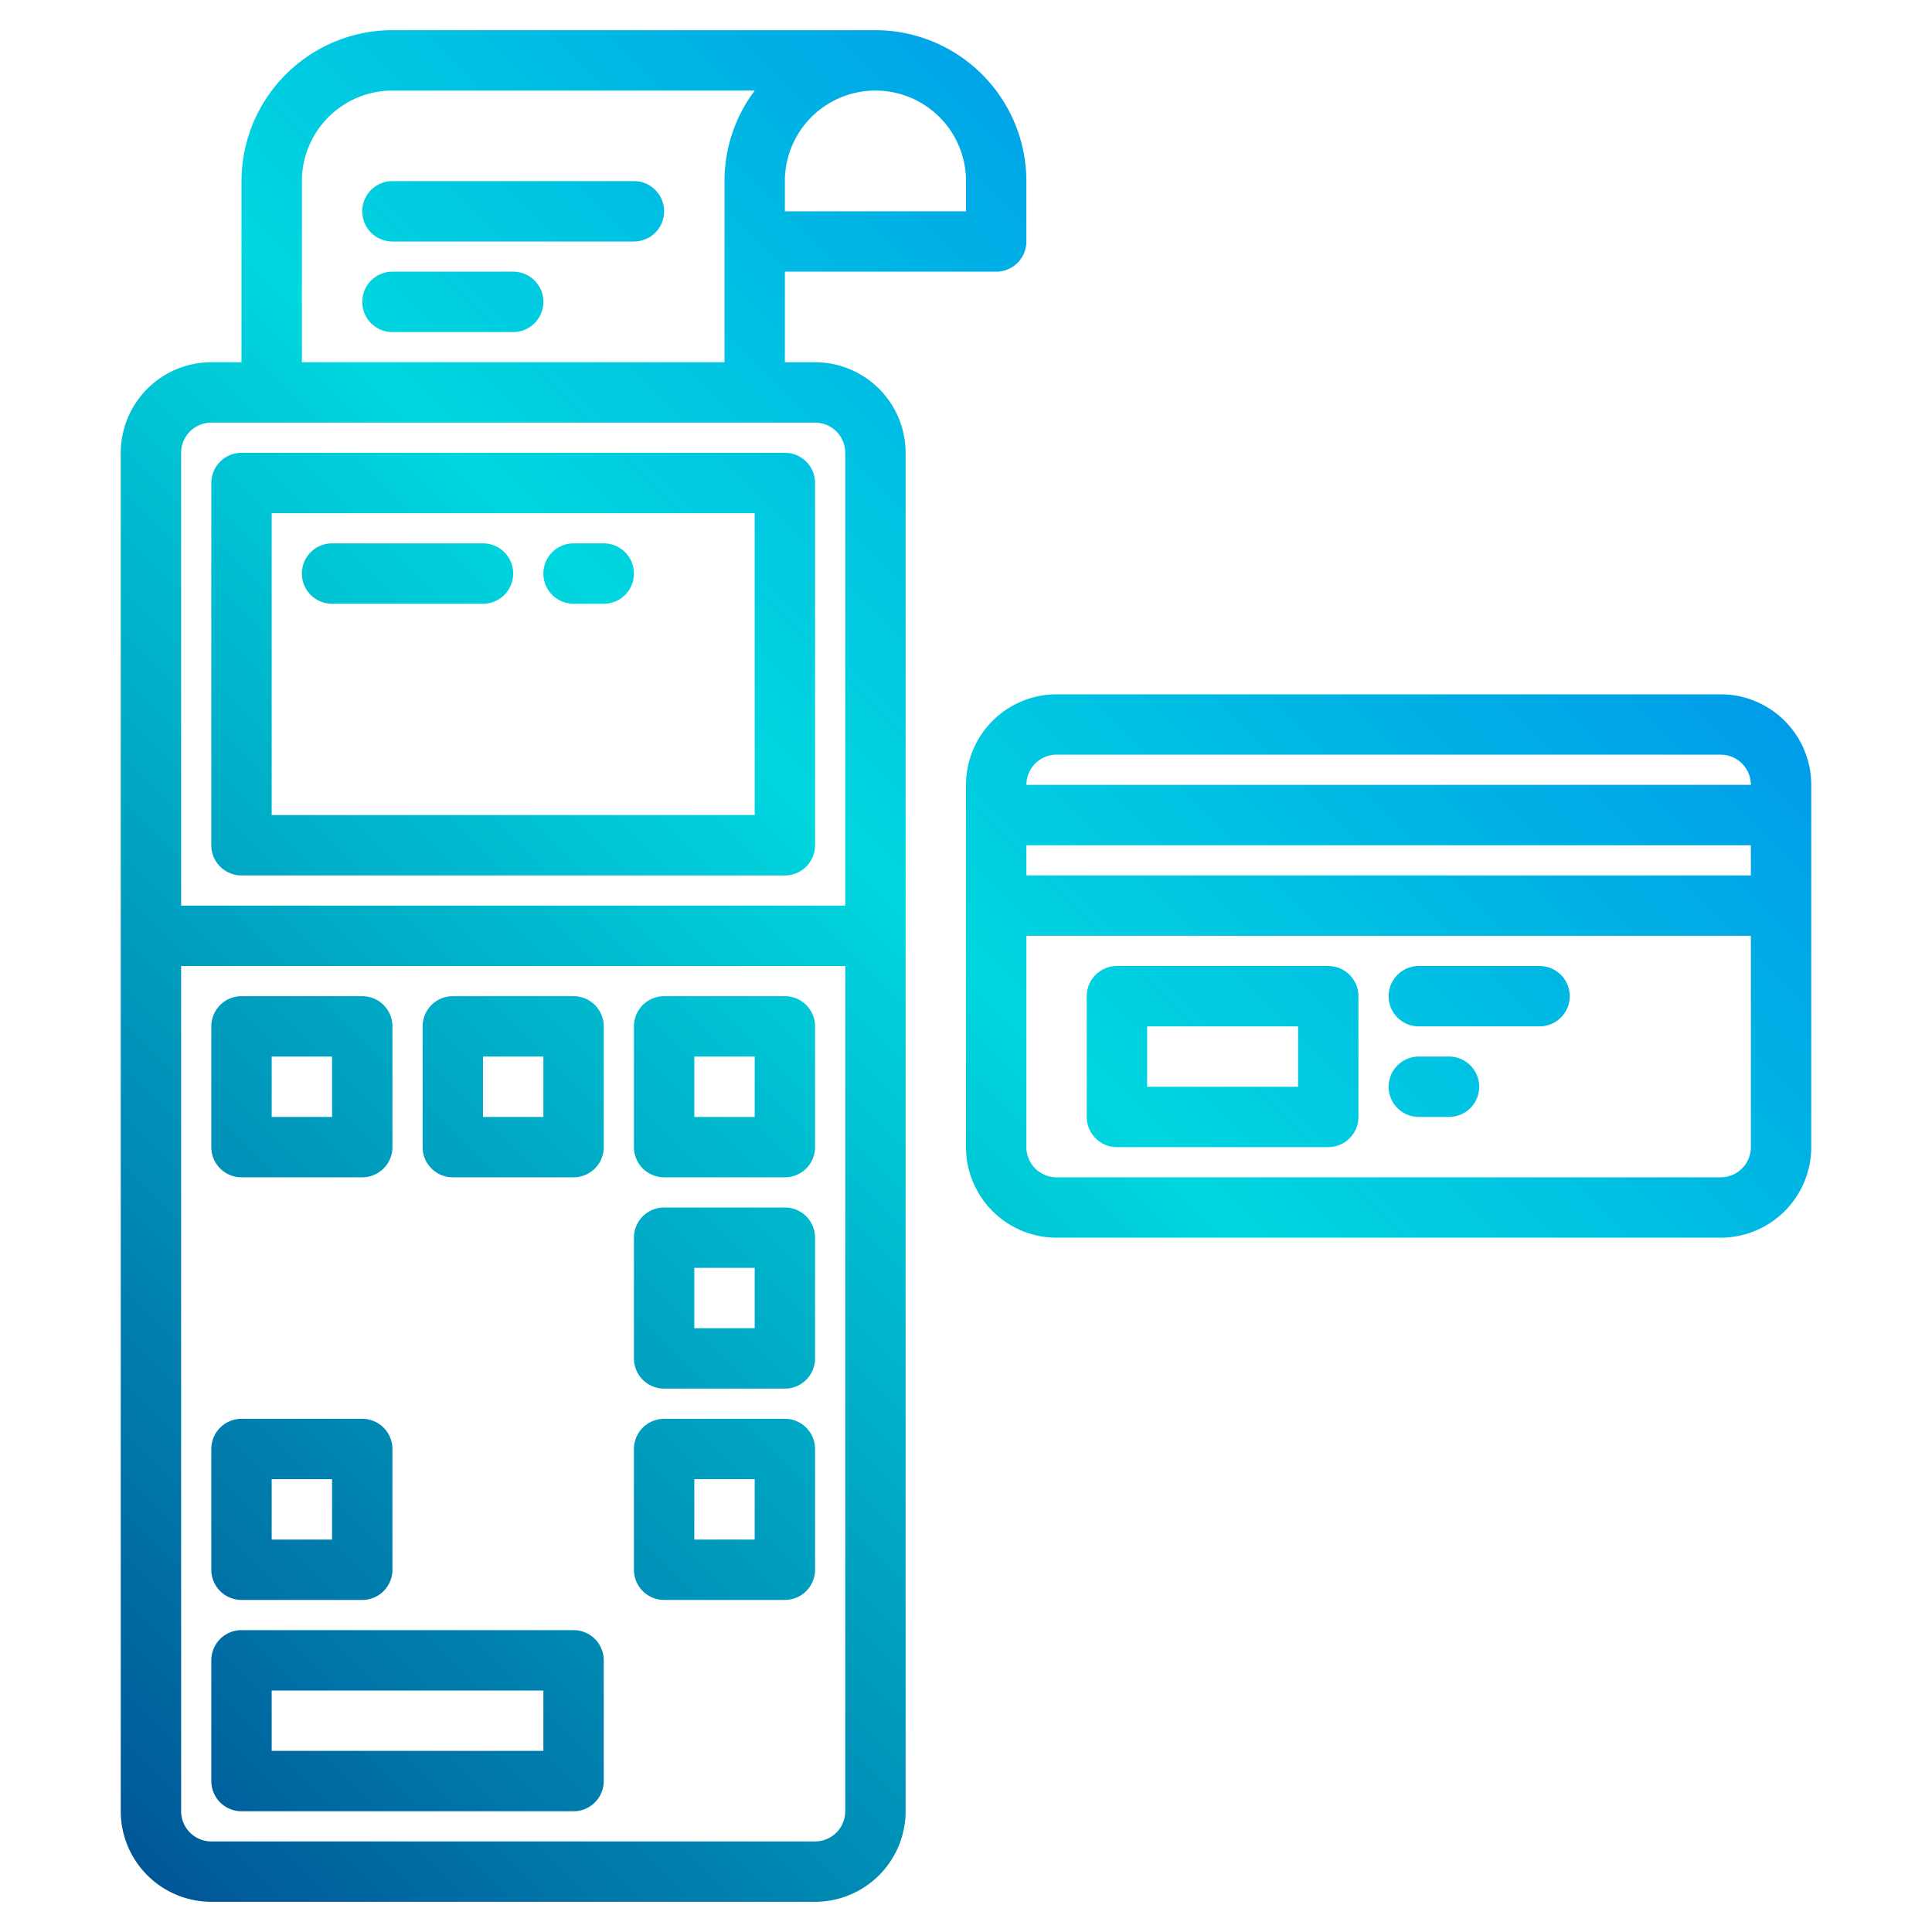 <svg height="512" viewBox="0 0 512 512" width="512" xmlns="http://www.w3.org/2000/svg" xmlns:xlink="http://www.w3.org/1999/xlink"><linearGradient id="linear-gradient" gradientUnits="userSpaceOnUse" x1="-64.36" x2="459.467" y1="477.052" y2="-46.775"><stop offset="0" stop-color="#003f8a"/><stop offset=".518" stop-color="#00d7df"/><stop offset="1" stop-color="#006df0"/></linearGradient><linearGradient id="linear-gradient-2" x1="-114.706" x2="409.121" xlink:href="#linear-gradient" y1="426.706" y2="-97.121"/><linearGradient id="linear-gradient-3" x1="-58.706" x2="465.121" xlink:href="#linear-gradient" y1="482.706" y2="-41.121"/><linearGradient id="linear-gradient-4" x1="-86.706" x2="437.121" xlink:href="#linear-gradient" y1="454.706" y2="-69.121"/><linearGradient id="linear-gradient-5" x1="-30.706" x2="493.121" xlink:href="#linear-gradient" y1="510.706" y2="-13.121"/><linearGradient id="linear-gradient-8" x1="-2.706" x2="521.121" xlink:href="#linear-gradient" y1="538.706" y2="14.879"/><linearGradient id="linear-gradient-11" x1="11.294" x2="535.121" xlink:href="#linear-gradient" y1="552.706" y2="28.879"/><linearGradient id="linear-gradient-12" x1="25.294" x2="549.121" xlink:href="#linear-gradient" y1="566.706" y2="42.879"/><linearGradient id="linear-gradient-13" x1="-140.706" x2="383.121" xlink:href="#linear-gradient" y1="400.706" y2="-123.121"/><linearGradient id="linear-gradient-14" x1="-116.706" x2="407.121" xlink:href="#linear-gradient" y1="424.706" y2="-99.121"/><linearGradient id="linear-gradient-15" x1="41.294" x2="565.121" xlink:href="#linear-gradient" y1="582.706" y2="58.879"/><linearGradient id="linear-gradient-16" x1="31.294" x2="555.121" xlink:href="#linear-gradient" y1="572.706" y2="48.879"/><linearGradient id="linear-gradient-17" x1="57.294" x2="581.121" xlink:href="#linear-gradient" y1="598.706" y2="74.879"/><linearGradient id="linear-gradient-18" x1="63.294" x2="587.121" xlink:href="#linear-gradient" y1="604.706" y2="80.879"/><linearGradient id="linear-gradient-19" x1="-174.706" x2="349.121" xlink:href="#linear-gradient" y1="366.706" y2="-157.121"/><linearGradient id="linear-gradient-20" x1="-170.706" x2="353.121" xlink:href="#linear-gradient" y1="370.706" y2="-153.121"/><g id="Creditcard-3" data-name="Creditcard"><path d="m216 96h-8v-24h56a8 8 0 0 0 8-8v-16a40.045 40.045 0 0 0 -40-40h-128a40.045 40.045 0 0 0 -40 40v48h-8a24.027 24.027 0 0 0 -24 24v360a24.027 24.027 0 0 0 24 24h160a24.027 24.027 0 0 0 24-24v-360a24.027 24.027 0 0 0 -24-24zm40-48v8h-48v-8a24 24 0 0 1 48 0zm-176 0a24.028 24.028 0 0 1 24-24h96.022a39.788 39.788 0 0 0 -8.022 24v48h-112zm-32 72a8.009 8.009 0 0 1 8-8h160a8.009 8.009 0 0 1 8 8v120h-176zm176 360a8.009 8.009 0 0 1 -8 8h-160a8.009 8.009 0 0 1 -8-8v-224h176z" fill="url(#linear-gradient)"/><path d="m208 120h-144a8 8 0 0 0 -8 8v96a8 8 0 0 0 8 8h144a8 8 0 0 0 8-8v-96a8 8 0 0 0 -8-8zm-8 96h-128v-80h128z" fill="url(#linear-gradient-2)"/><path d="m120 312h32a8 8 0 0 0 8-8v-32a8 8 0 0 0 -8-8h-32a8 8 0 0 0 -8 8v32a8 8 0 0 0 8 8zm8-32h16v16h-16z" fill="url(#linear-gradient-3)"/><path d="m64 312h32a8 8 0 0 0 8-8v-32a8 8 0 0 0 -8-8h-32a8 8 0 0 0 -8 8v32a8 8 0 0 0 8 8zm8-32h16v16h-16z" fill="url(#linear-gradient-4)"/><path d="m176 312h32a8 8 0 0 0 8-8v-32a8 8 0 0 0 -8-8h-32a8 8 0 0 0 -8 8v32a8 8 0 0 0 8 8zm8-32h16v16h-16z" fill="url(#linear-gradient-5)"/><path d="m120 368h32a8 8 0 0 0 8-8v-32a8 8 0 0 0 -8-8h-32a8 8 0 0 0 -8 8v32a8 8 0 0 0 8 8zm8-32h16v16h-16z" fill="url(#linear-gradient-5)"/><path d="m64 368h32a8 8 0 0 0 8-8v-32a8 8 0 0 0 -8-8h-32a8 8 0 0 0 -8 8v32a8 8 0 0 0 8 8zm8-32h16v16h-16z" fill="url(#linear-gradient-3)"/><path d="m176 368h32a8 8 0 0 0 8-8v-32a8 8 0 0 0 -8-8h-32a8 8 0 0 0 -8 8v32a8 8 0 0 0 8 8zm8-32h16v16h-16z" fill="url(#linear-gradient-8)"/><path d="m120 424h32a8 8 0 0 0 8-8v-32a8 8 0 0 0 -8-8h-32a8 8 0 0 0 -8 8v32a8 8 0 0 0 8 8zm8-32h16v16h-16z" fill="url(#linear-gradient-8)"/><path d="m64 424h32a8 8 0 0 0 8-8v-32a8 8 0 0 0 -8-8h-32a8 8 0 0 0 -8 8v32a8 8 0 0 0 8 8zm8-32h16v16h-16z" fill="url(#linear-gradient-5)"/><path d="m64 480h88a8 8 0 0 0 8-8v-32a8 8 0 0 0 -8-8h-88a8 8 0 0 0 -8 8v32a8 8 0 0 0 8 8zm8-32h72v16h-72z" fill="url(#linear-gradient-11)"/><path d="m176 424h32a8 8 0 0 0 8-8v-32a8 8 0 0 0 -8-8h-32a8 8 0 0 0 -8 8v32a8 8 0 0 0 8 8zm8-32h16v16h-16z" fill="url(#linear-gradient-12)"/><path d="m88 160h40a8 8 0 0 0 0-16h-40a8 8 0 0 0 0 16z" fill="url(#linear-gradient-13)"/><path d="m152 160h8a8 8 0 0 0 0-16h-8a8 8 0 0 0 0 16z" fill="url(#linear-gradient-14)"/><path d="m456 184h-176a24.028 24.028 0 0 0 -24 24v96a24.028 24.028 0 0 0 24 24h176a24.028 24.028 0 0 0 24-24v-96a24.028 24.028 0 0 0 -24-24zm-176 16h176a8.009 8.009 0 0 1 8 8h-192a8.009 8.009 0 0 1 8-8zm184 32h-192v-8h192zm0 72a8.009 8.009 0 0 1 -8 8h-176a8.009 8.009 0 0 1 -8-8v-56h192z" fill="url(#linear-gradient-15)"/><path d="m296 304h56a8 8 0 0 0 8-8v-32a8 8 0 0 0 -8-8h-56a8 8 0 0 0 -8 8v32a8 8 0 0 0 8 8zm8-32h40v16h-40z" fill="url(#linear-gradient-16)"/><path d="m376 272h32a8 8 0 0 0 0-16h-32a8 8 0 0 0 0 16z" fill="url(#linear-gradient-17)"/><path d="m376 296h8a8 8 0 0 0 0-16h-8a8 8 0 0 0 0 16z" fill="url(#linear-gradient-18)"/><path d="m168 48h-64a8 8 0 0 0 0 16h64a8 8 0 0 0 0-16z" fill="url(#linear-gradient-19)"/><path d="m136 72h-32a8 8 0 0 0 0 16h32a8 8 0 0 0 0-16z" fill="url(#linear-gradient-20)"/></g></svg>